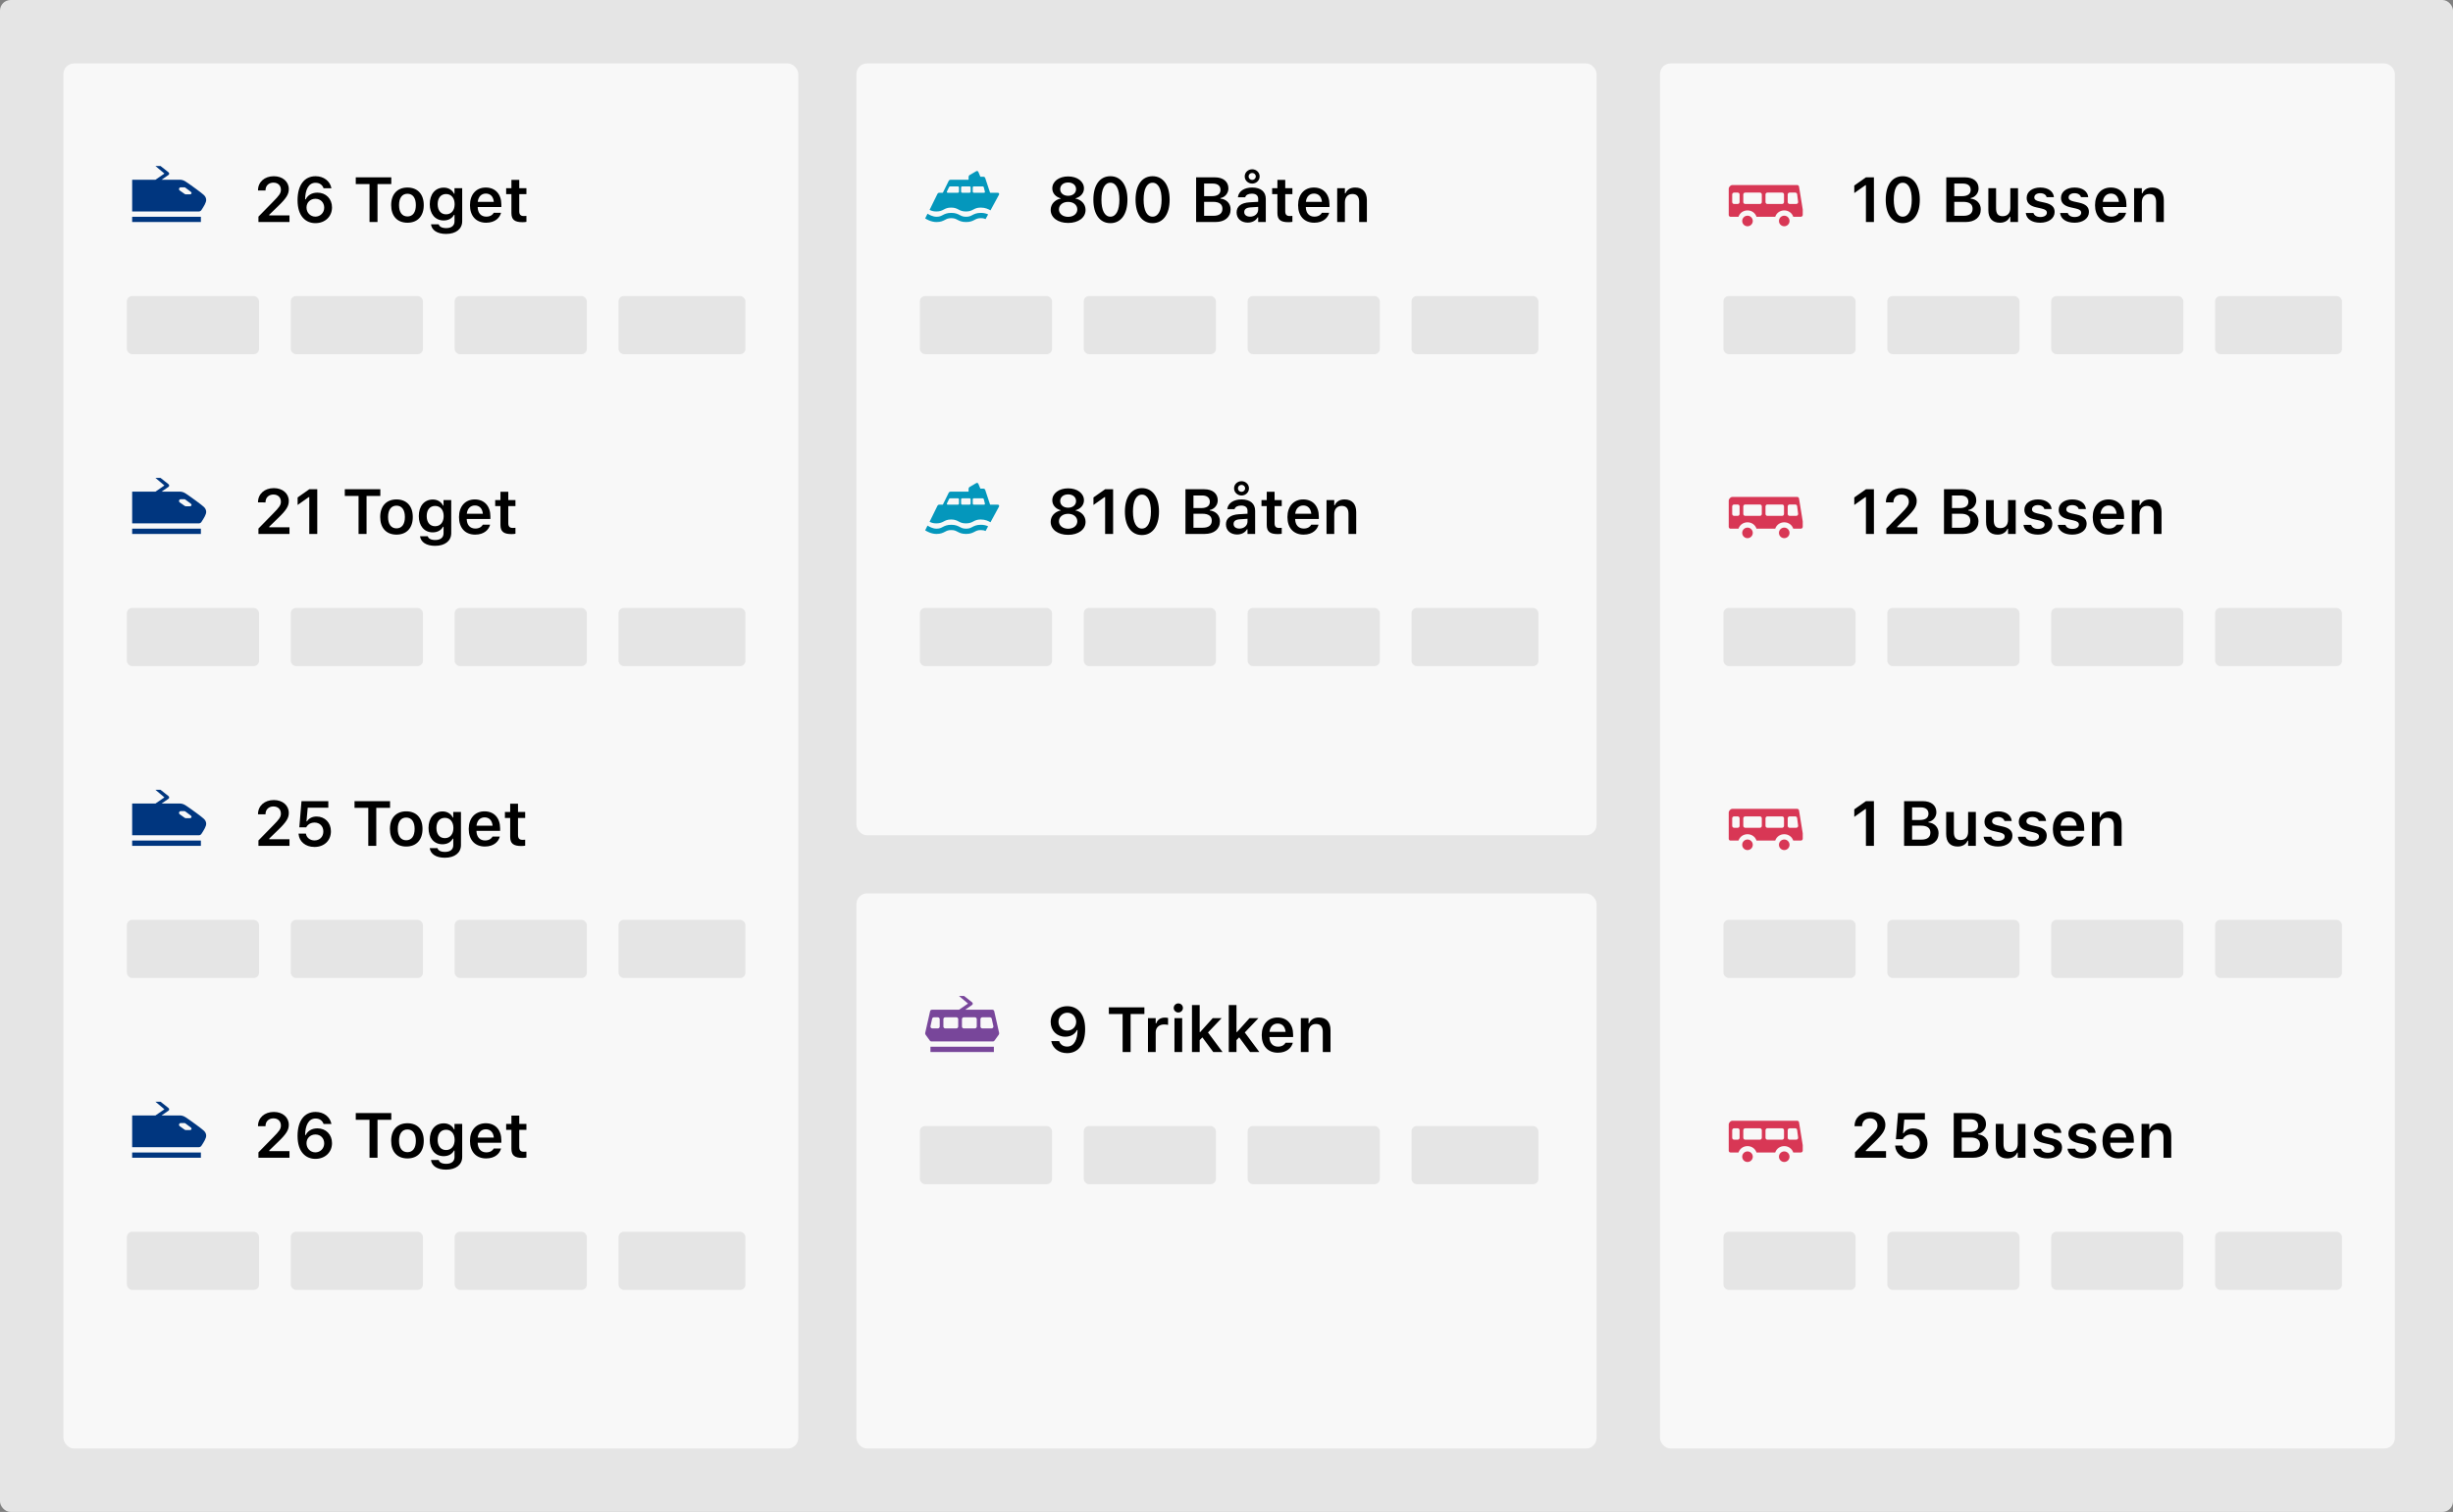 <svg width="464" height="286" viewBox="0 0 464 286" fill="none" xmlns="http://www.w3.org/2000/svg">
<rect x="0" y="0" width="464" height="286" fill="#808080" stroke="none"/>
<rect width="464" height="286" rx="2" fill="#E5E5E5"/>
<rect x="12" y="12" width="139" height="262" rx="2" fill="#F8F8F8"/>
<rect x="24" y="56" width="25" height="11" rx="1" fill="#E5E5E5"/>
<rect x="24" y="115" width="25" height="11" rx="1" fill="#E5E5E5"/>
<rect x="24" y="174" width="25" height="11" rx="1" fill="#E5E5E5"/>
<rect x="24" y="233" width="25" height="11" rx="1" fill="#E5E5E5"/>
<rect x="55" y="56" width="25" height="11" rx="1" fill="#E5E5E5"/>
<rect x="55" y="115" width="25" height="11" rx="1" fill="#E5E5E5"/>
<rect x="55" y="174" width="25" height="11" rx="1" fill="#E5E5E5"/>
<rect x="55" y="233" width="25" height="11" rx="1" fill="#E5E5E5"/>
<rect x="86" y="56" width="25" height="11" rx="1" fill="#E5E5E5"/>
<rect x="86" y="115" width="25" height="11" rx="1" fill="#E5E5E5"/>
<rect x="86" y="174" width="25" height="11" rx="1" fill="#E5E5E5"/>
<rect x="86" y="233" width="25" height="11" rx="1" fill="#E5E5E5"/>
<rect x="117" y="56" width="24" height="11" rx="1" fill="#E5E5E5"/>
<rect x="117" y="115" width="24" height="11" rx="1" fill="#E5E5E5"/>
<rect x="117" y="174" width="24" height="11" rx="1" fill="#E5E5E5"/>
<rect x="117" y="233" width="24" height="11" rx="1" fill="#E5E5E5"/>
<path d="M48.885 42H54.756V40.746H50.93V40.623L52.623 38.982C54.164 37.5 54.627 36.738 54.627 35.777V35.76C54.627 34.336 53.443 33.334 51.797 33.334C50.033 33.334 48.803 34.435 48.803 36.012L48.809 36.029L50.215 36.035L50.221 36.012C50.221 35.139 50.824 34.547 51.721 34.547C52.6 34.547 53.133 35.109 53.133 35.889V35.906C53.133 36.557 52.81 36.984 51.662 38.145L48.885 40.98V42ZM59.66 42.211C61.494 42.211 62.801 40.957 62.801 39.24V39.228C62.801 37.623 61.664 36.44 60.041 36.44C58.881 36.44 58.143 37.031 57.832 37.699H57.715C57.744 35.988 58.301 34.576 59.695 34.576C60.44 34.576 60.961 34.963 61.184 35.555L61.207 35.613H62.69L62.678 35.549C62.408 34.254 61.248 33.334 59.695 33.334C57.568 33.334 56.285 35.022 56.285 37.869V37.881C56.285 40.928 57.855 42.211 59.66 42.211ZM57.978 39.258V39.246C57.978 38.291 58.711 37.6 59.666 37.6C60.627 37.6 61.324 38.303 61.324 39.281V39.293C61.324 40.236 60.586 40.98 59.648 40.98C58.711 40.98 57.978 40.225 57.978 39.258ZM69.897 42H71.408V34.816H74.016V33.545H67.295V34.816H69.897V42ZM77.074 42.129C78.99 42.129 80.156 40.875 80.156 38.801V38.789C80.156 36.727 78.984 35.473 77.074 35.473C75.17 35.473 73.992 36.732 73.992 38.789V38.801C73.992 40.875 75.152 42.129 77.074 42.129ZM77.074 40.945C76.061 40.945 75.481 40.154 75.481 38.807V38.795C75.481 37.447 76.061 36.65 77.074 36.65C78.082 36.65 78.662 37.447 78.662 38.795V38.807C78.662 40.154 78.088 40.945 77.074 40.945ZM84.375 44.25C86.244 44.25 87.428 43.318 87.428 41.842V35.596H85.969V36.65H85.893C85.529 35.924 84.838 35.49 83.953 35.49C82.301 35.49 81.293 36.768 81.293 38.619V38.631C81.293 40.447 82.301 41.701 83.924 41.701C84.809 41.701 85.506 41.326 85.875 40.641H85.975V41.865C85.975 42.685 85.394 43.148 84.398 43.148C83.584 43.148 83.098 42.861 82.998 42.451L82.992 42.434H81.533L81.527 42.451C81.674 43.529 82.688 44.25 84.375 44.25ZM84.375 40.541C83.361 40.541 82.787 39.762 82.787 38.631V38.619C82.787 37.488 83.361 36.703 84.375 36.703C85.383 36.703 85.998 37.488 85.998 38.619V38.631C85.998 39.762 85.389 40.541 84.375 40.541ZM91.957 42.129C93.697 42.129 94.553 41.127 94.758 40.301L94.775 40.248H93.387L93.369 40.289C93.228 40.582 92.777 40.98 91.986 40.98C90.996 40.98 90.375 40.312 90.357 39.164H94.834V38.684C94.834 36.75 93.709 35.473 91.887 35.473C90.064 35.473 88.898 36.791 88.898 38.807V38.812C88.898 40.852 90.053 42.129 91.957 42.129ZM91.904 36.615C92.719 36.615 93.311 37.137 93.41 38.185H90.369C90.481 37.166 91.09 36.615 91.904 36.615ZM98.812 42.029C99.094 42.029 99.363 42.006 99.574 41.965V40.84C99.398 40.857 99.287 40.863 99.082 40.863C98.473 40.863 98.221 40.594 98.221 39.955V36.727H99.574V35.596H98.221V34.025H96.738V35.596H95.742V36.727H96.738V40.301C96.738 41.537 97.342 42.029 98.812 42.029Z" fill="black"/>
<path d="M48.885 101H54.756V99.746H50.93V99.623L52.623 97.982C54.164 96.5 54.627 95.738 54.627 94.777V94.76C54.627 93.336 53.443 92.334 51.797 92.334C50.033 92.334 48.803 93.436 48.803 95.012L48.809 95.029L50.215 95.035L50.221 95.012C50.221 94.139 50.824 93.547 51.721 93.547C52.6 93.547 53.133 94.109 53.133 94.889V94.906C53.133 95.557 52.81 95.984 51.662 97.144L48.885 99.981V101ZM58.5 101H60.012V92.545H58.506L56.297 94.098V95.522L58.4 94.033H58.5V101ZM67.822 101H69.334V93.816H71.941V92.545H65.221V93.816H67.822V101ZM75 101.129C76.916 101.129 78.082 99.875 78.082 97.801V97.789C78.082 95.727 76.91 94.473 75 94.473C73.096 94.473 71.918 95.732 71.918 97.789V97.801C71.918 99.875 73.078 101.129 75 101.129ZM75 99.945C73.986 99.945 73.406 99.154 73.406 97.807V97.795C73.406 96.447 73.986 95.65 75 95.65C76.008 95.65 76.588 96.447 76.588 97.795V97.807C76.588 99.154 76.014 99.945 75 99.945ZM82.301 103.25C84.17 103.25 85.353 102.318 85.353 100.842V94.596H83.894V95.65H83.818C83.455 94.924 82.764 94.49 81.879 94.49C80.227 94.49 79.219 95.768 79.219 97.619V97.631C79.219 99.447 80.227 100.701 81.85 100.701C82.734 100.701 83.432 100.326 83.801 99.641H83.9V100.865C83.9 101.686 83.32 102.148 82.324 102.148C81.51 102.148 81.023 101.861 80.924 101.451L80.918 101.434H79.459L79.453 101.451C79.6 102.529 80.613 103.25 82.301 103.25ZM82.301 99.541C81.287 99.541 80.713 98.762 80.713 97.631V97.619C80.713 96.488 81.287 95.703 82.301 95.703C83.309 95.703 83.924 96.488 83.924 97.619V97.631C83.924 98.762 83.314 99.541 82.301 99.541ZM89.883 101.129C91.623 101.129 92.478 100.127 92.684 99.301L92.701 99.248H91.312L91.295 99.289C91.154 99.582 90.703 99.981 89.912 99.981C88.922 99.981 88.301 99.312 88.283 98.164H92.76V97.684C92.76 95.75 91.635 94.473 89.812 94.473C87.99 94.473 86.824 95.791 86.824 97.807V97.812C86.824 99.852 87.978 101.129 89.883 101.129ZM89.83 95.615C90.644 95.615 91.236 96.137 91.336 97.186H88.295C88.406 96.166 89.016 95.615 89.83 95.615ZM96.738 101.029C97.019 101.029 97.289 101.006 97.5 100.965V99.84C97.324 99.857 97.213 99.863 97.008 99.863C96.398 99.863 96.147 99.594 96.147 98.955V95.727H97.5V94.596H96.147V93.025H94.664V94.596H93.668V95.727H94.664V99.301C94.664 100.537 95.268 101.029 96.738 101.029Z" fill="black"/>
<path d="M48.885 160H54.756V158.746H50.93V158.623L52.623 156.982C54.164 155.5 54.627 154.738 54.627 153.777V153.76C54.627 152.336 53.443 151.334 51.797 151.334C50.033 151.334 48.803 152.436 48.803 154.012L48.809 154.029L50.215 154.035L50.221 154.012C50.221 153.139 50.824 152.547 51.721 152.547C52.6 152.547 53.133 153.109 53.133 153.889V153.906C53.133 154.557 52.81 154.984 51.662 156.145L48.885 158.98V160ZM59.484 160.211C61.312 160.211 62.596 159.01 62.596 157.252V157.24C62.596 155.623 61.453 154.451 59.877 154.451C59.08 154.451 58.424 154.791 58.072 155.359H57.973L58.207 152.787H62.103V151.545H57.029L56.619 156.496H57.914C58.014 156.309 58.154 156.145 58.307 156.016C58.617 155.734 59.027 155.594 59.502 155.594C60.469 155.594 61.16 156.285 61.16 157.27V157.281C61.16 158.277 60.48 158.975 59.49 158.975C58.623 158.975 57.984 158.424 57.873 157.732L57.867 157.691H56.473L56.478 157.768C56.59 159.156 57.756 160.211 59.484 160.211ZM69.662 160H71.174V152.816H73.781V151.545H67.061V152.816H69.662V160ZM76.84 160.129C78.756 160.129 79.922 158.875 79.922 156.801V156.789C79.922 154.727 78.75 153.473 76.84 153.473C74.936 153.473 73.758 154.732 73.758 156.789V156.801C73.758 158.875 74.918 160.129 76.84 160.129ZM76.84 158.945C75.826 158.945 75.246 158.154 75.246 156.807V156.795C75.246 155.447 75.826 154.65 76.84 154.65C77.848 154.65 78.428 155.447 78.428 156.795V156.807C78.428 158.154 77.853 158.945 76.84 158.945ZM84.141 162.25C86.01 162.25 87.193 161.318 87.193 159.842V153.596H85.734V154.65H85.658C85.295 153.924 84.603 153.49 83.719 153.49C82.066 153.49 81.059 154.768 81.059 156.619V156.631C81.059 158.447 82.066 159.701 83.689 159.701C84.574 159.701 85.272 159.326 85.641 158.641H85.74V159.865C85.74 160.686 85.16 161.148 84.164 161.148C83.35 161.148 82.863 160.861 82.764 160.451L82.758 160.434H81.299L81.293 160.451C81.439 161.529 82.453 162.25 84.141 162.25ZM84.141 158.541C83.127 158.541 82.553 157.762 82.553 156.631V156.619C82.553 155.488 83.127 154.703 84.141 154.703C85.148 154.703 85.764 155.488 85.764 156.619V156.631C85.764 157.762 85.154 158.541 84.141 158.541ZM91.723 160.129C93.463 160.129 94.318 159.127 94.523 158.301L94.541 158.248H93.152L93.135 158.289C92.994 158.582 92.543 158.98 91.752 158.98C90.762 158.98 90.141 158.312 90.123 157.164H94.6V156.684C94.6 154.75 93.475 153.473 91.652 153.473C89.83 153.473 88.664 154.791 88.664 156.807V156.812C88.664 158.852 89.818 160.129 91.723 160.129ZM91.67 154.615C92.484 154.615 93.076 155.137 93.176 156.186H90.135C90.246 155.166 90.856 154.615 91.67 154.615ZM98.578 160.029C98.859 160.029 99.129 160.006 99.34 159.965V158.84C99.164 158.857 99.053 158.863 98.848 158.863C98.238 158.863 97.986 158.594 97.986 157.955V154.727H99.34V153.596H97.986V152.025H96.504V153.596H95.508V154.727H96.504V158.301C96.504 159.537 97.107 160.029 98.578 160.029Z" fill="black"/>
<path d="M48.885 219H54.756V217.746H50.93V217.623L52.623 215.982C54.164 214.5 54.627 213.738 54.627 212.777V212.76C54.627 211.336 53.443 210.334 51.797 210.334C50.033 210.334 48.803 211.436 48.803 213.012L48.809 213.029L50.215 213.035L50.221 213.012C50.221 212.139 50.824 211.547 51.721 211.547C52.6 211.547 53.133 212.109 53.133 212.889V212.906C53.133 213.557 52.81 213.984 51.662 215.145L48.885 217.98V219ZM59.66 219.211C61.494 219.211 62.801 217.957 62.801 216.24V216.229C62.801 214.623 61.664 213.439 60.041 213.439C58.881 213.439 58.143 214.031 57.832 214.699H57.715C57.744 212.988 58.301 211.576 59.695 211.576C60.44 211.576 60.961 211.963 61.184 212.555L61.207 212.613H62.69L62.678 212.549C62.408 211.254 61.248 210.334 59.695 210.334C57.568 210.334 56.285 212.021 56.285 214.869V214.881C56.285 217.928 57.855 219.211 59.66 219.211ZM57.978 216.258V216.246C57.978 215.291 58.711 214.6 59.666 214.6C60.627 214.6 61.324 215.303 61.324 216.281V216.293C61.324 217.236 60.586 217.98 59.648 217.98C58.711 217.98 57.978 217.225 57.978 216.258ZM69.897 219H71.408V211.816H74.016V210.545H67.295V211.816H69.897V219ZM77.074 219.129C78.99 219.129 80.156 217.875 80.156 215.801V215.789C80.156 213.727 78.984 212.473 77.074 212.473C75.17 212.473 73.992 213.732 73.992 215.789V215.801C73.992 217.875 75.152 219.129 77.074 219.129ZM77.074 217.945C76.061 217.945 75.481 217.154 75.481 215.807V215.795C75.481 214.447 76.061 213.65 77.074 213.65C78.082 213.65 78.662 214.447 78.662 215.795V215.807C78.662 217.154 78.088 217.945 77.074 217.945ZM84.375 221.25C86.244 221.25 87.428 220.318 87.428 218.842V212.596H85.969V213.65H85.893C85.529 212.924 84.838 212.49 83.953 212.49C82.301 212.49 81.293 213.768 81.293 215.619V215.631C81.293 217.447 82.301 218.701 83.924 218.701C84.809 218.701 85.506 218.326 85.875 217.641H85.975V218.865C85.975 219.686 85.394 220.148 84.398 220.148C83.584 220.148 83.098 219.861 82.998 219.451L82.992 219.434H81.533L81.527 219.451C81.674 220.529 82.688 221.25 84.375 221.25ZM84.375 217.541C83.361 217.541 82.787 216.762 82.787 215.631V215.619C82.787 214.488 83.361 213.703 84.375 213.703C85.383 213.703 85.998 214.488 85.998 215.619V215.631C85.998 216.762 85.389 217.541 84.375 217.541ZM91.957 219.129C93.697 219.129 94.553 218.127 94.758 217.301L94.775 217.248H93.387L93.369 217.289C93.228 217.582 92.777 217.98 91.986 217.98C90.996 217.98 90.375 217.312 90.357 216.164H94.834V215.684C94.834 213.75 93.709 212.473 91.887 212.473C90.064 212.473 88.898 213.791 88.898 215.807V215.812C88.898 217.852 90.053 219.129 91.957 219.129ZM91.904 213.615C92.719 213.615 93.311 214.137 93.41 215.186H90.369C90.481 214.166 91.09 213.615 91.904 213.615ZM98.812 219.029C99.094 219.029 99.363 219.006 99.574 218.965V217.84C99.398 217.857 99.287 217.863 99.082 217.863C98.473 217.863 98.221 217.594 98.221 216.955V213.727H99.574V212.596H98.221V211.025H96.738V212.596H95.742V213.727H96.738V217.301C96.738 218.537 97.342 219.029 98.812 219.029Z" fill="black"/>
<path fill-rule="evenodd" clip-rule="evenodd" d="M35.896 36.764C36.04 36.764 36.168 36.729 36.213 36.593C36.258 36.457 36.211 36.364 36.097 36.278L35.063 35.499C35.004 35.456 34.934 35.432 34.862 35.432H34.196C34.053 35.432 33.926 35.524 33.88 35.659C33.835 35.795 33.881 35.945 33.996 36.031L34.946 36.701C35.034 36.767 35.134 36.766 35.206 36.765C35.215 36.764 35.223 36.764 35.231 36.764H35.896ZM38.659 36.991C38.698 37.031 38.729 37.065 38.75 37.1C38.905 37.306 39 37.557 39 37.834C39 38.327 38.591 38.981 38.1 39.736C37.992 39.901 37.809 40.001 37.611 40.001H25V34H29.402L31.102 32.833L29.4 31.4H30.364L31.858 32.579C31.939 32.638 32 32.729 32 32.854C32 32.977 31.952 33.034 31.851 33.11L30.557 34H34.096C34.336 34 34.736 34.096 35.095 34.332C36.192 35.055 38.216 36.546 38.531 36.86C38.548 36.877 38.563 36.893 38.577 36.908C38.594 36.925 38.609 36.94 38.624 36.955C38.636 36.966 38.648 36.979 38.659 36.991ZM38 42.001H25V41.001H38V42.001Z" fill="#00367F"/>
<path fill-rule="evenodd" clip-rule="evenodd" d="M35.896 95.764C36.04 95.764 36.168 95.729 36.213 95.593C36.258 95.457 36.211 95.364 36.097 95.278L35.063 94.499C35.004 94.456 34.934 94.432 34.862 94.432H34.196C34.053 94.432 33.926 94.524 33.88 94.659C33.835 94.795 33.881 94.945 33.996 95.031L34.946 95.701C35.034 95.767 35.134 95.766 35.206 95.765C35.215 95.764 35.223 95.764 35.231 95.764H35.896ZM38.659 95.991C38.698 96.031 38.729 96.065 38.75 96.1C38.905 96.306 39 96.557 39 96.834C39 97.327 38.591 97.981 38.1 98.736C37.992 98.901 37.809 99.001 37.611 99.001H25V93H29.402L31.102 91.833L29.4 90.4H30.364L31.858 91.579C31.939 91.638 32 91.729 32 91.854C32 91.977 31.952 92.034 31.851 92.11L30.557 93H34.096C34.336 93 34.736 93.096 35.095 93.332C36.192 94.055 38.216 95.546 38.531 95.86C38.548 95.877 38.563 95.893 38.577 95.908C38.594 95.925 38.609 95.94 38.624 95.955C38.636 95.966 38.648 95.979 38.659 95.991ZM38 101.001H25V100.001H38V101.001Z" fill="#00367F"/>
<path fill-rule="evenodd" clip-rule="evenodd" d="M35.896 154.764C36.04 154.764 36.168 154.729 36.213 154.593C36.258 154.457 36.211 154.364 36.097 154.278L35.063 153.499C35.004 153.456 34.934 153.432 34.862 153.432H34.196C34.053 153.432 33.926 153.524 33.88 153.659C33.835 153.795 33.881 153.945 33.996 154.031L34.946 154.701C35.034 154.767 35.134 154.766 35.206 154.765C35.215 154.765 35.223 154.764 35.231 154.764H35.896ZM38.659 154.991C38.698 155.031 38.729 155.065 38.75 155.1C38.905 155.306 39 155.557 39 155.834C39 156.327 38.591 156.981 38.1 157.736C37.992 157.901 37.809 158.001 37.611 158.001H25V152H29.402L31.102 150.833L29.4 149.4H30.364L31.858 150.579C31.939 150.638 32 150.729 32 150.854C32 150.977 31.952 151.034 31.851 151.11L30.557 152H34.096C34.336 152 34.736 152.096 35.095 152.332C36.192 153.055 38.216 154.546 38.531 154.86C38.548 154.878 38.563 154.893 38.577 154.908C38.594 154.925 38.609 154.94 38.624 154.955C38.636 154.966 38.648 154.979 38.659 154.991ZM38 160.001H25V159.001H38V160.001Z" fill="#00367F"/>
<path fill-rule="evenodd" clip-rule="evenodd" d="M35.896 213.764C36.04 213.764 36.168 213.729 36.213 213.593C36.258 213.457 36.211 213.364 36.097 213.278L35.063 212.499C35.004 212.456 34.934 212.432 34.862 212.432H34.196C34.053 212.432 33.926 212.524 33.88 212.659C33.835 212.795 33.881 212.945 33.996 213.031L34.946 213.701C35.034 213.767 35.134 213.766 35.206 213.765C35.215 213.765 35.223 213.764 35.231 213.764H35.896ZM38.659 213.991C38.698 214.031 38.729 214.065 38.75 214.1C38.905 214.306 39 214.557 39 214.834C39 215.327 38.591 215.981 38.1 216.736C37.992 216.901 37.809 217.001 37.611 217.001H25V211H29.402L31.102 209.833L29.4 208.4H30.364L31.858 209.579C31.939 209.638 32 209.729 32 209.854C32 209.977 31.952 210.034 31.851 210.11L30.557 211H34.096C34.336 211 34.736 211.096 35.095 211.332C36.192 212.055 38.216 213.546 38.531 213.86C38.548 213.878 38.563 213.893 38.577 213.908C38.594 213.925 38.609 213.94 38.624 213.955C38.636 213.966 38.648 213.979 38.659 213.991ZM38 219.001H25V218.001H38V219.001Z" fill="#00367F"/>
<rect x="162" y="169" width="140" height="105" rx="2" fill="#F8F8F8"/>
<rect x="174" y="213" width="25" height="11" rx="1" fill="#E5E5E5"/>
<rect x="205" y="213" width="25" height="11" rx="1" fill="#E5E5E5"/>
<rect x="236" y="213" width="25" height="11" rx="1" fill="#E5E5E5"/>
<rect x="267" y="213" width="24" height="11" rx="1" fill="#E5E5E5"/>
<path d="M201.885 190.334C200.051 190.334 198.744 191.588 198.744 193.305V193.316C198.744 194.922 199.881 196.105 201.504 196.105C202.664 196.105 203.402 195.514 203.713 194.846H203.83C203.801 196.557 203.244 197.969 201.85 197.969C201.105 197.969 200.584 197.582 200.361 196.99L200.344 196.932H198.855L198.867 196.996C199.137 198.291 200.297 199.211 201.85 199.211C203.977 199.211 205.26 197.523 205.26 194.676V194.664C205.26 191.617 203.689 190.334 201.885 190.334ZM201.879 194.945C200.918 194.945 200.221 194.242 200.221 193.264V193.252C200.221 192.309 200.965 191.564 201.896 191.564C202.834 191.564 203.566 192.32 203.566 193.287V193.299C203.566 194.254 202.834 194.945 201.879 194.945ZM212.35 199H213.861V191.816H216.469V190.545H209.748V191.816H212.35V199ZM217.148 199H218.607V195.279C218.607 194.365 219.246 193.785 220.219 193.785C220.471 193.785 220.711 193.82 220.945 193.867V192.561C220.805 192.52 220.576 192.49 220.354 192.49C219.51 192.49 218.924 192.895 218.707 193.58H218.607V192.596H217.148V199ZM222.891 191.523C223.365 191.523 223.758 191.143 223.758 190.662C223.758 190.188 223.365 189.801 222.891 189.801C222.41 189.801 222.018 190.188 222.018 190.662C222.018 191.143 222.41 191.523 222.891 191.523ZM222.158 199H223.617V192.596H222.158V199ZM225.469 199H226.928V196.75L227.438 196.229L229.494 199H231.252L228.498 195.303L231.076 192.596H229.389L227.027 195.221H226.928V190.117H225.469V199ZM232.43 199H233.889V196.75L234.398 196.229L236.455 199H238.213L235.459 195.303L238.037 192.596H236.35L233.988 195.221H233.889V190.117H232.43V199ZM241.723 199.129C243.463 199.129 244.318 198.127 244.523 197.301L244.541 197.248H243.152L243.135 197.289C242.994 197.582 242.543 197.98 241.752 197.98C240.762 197.98 240.141 197.312 240.123 196.164H244.6V195.684C244.6 193.75 243.475 192.473 241.652 192.473C239.83 192.473 238.664 193.791 238.664 195.807V195.812C238.664 197.852 239.818 199.129 241.723 199.129ZM241.67 193.615C242.484 193.615 243.076 194.137 243.176 195.186H240.135C240.246 194.166 240.855 193.615 241.67 193.615ZM246.059 199H247.518V195.268C247.518 194.307 248.057 193.697 248.924 193.697C249.809 193.697 250.213 194.201 250.213 195.197V199H251.672V194.857C251.672 193.334 250.893 192.473 249.463 192.473C248.537 192.473 247.922 192.889 247.617 193.574H247.518V192.596H246.059V199Z" fill="black"/>
<path fill-rule="evenodd" clip-rule="evenodd" d="M187.561 194.533C187.666 194.533 187.766 194.485 187.833 194.402C187.9 194.32 187.925 194.211 187.902 194.107L187.593 192.707C187.557 192.546 187.416 192.432 187.251 192.432H187.085H186.159H185.81C185.616 192.432 185.459 192.589 185.459 192.782V194.183C185.459 194.377 185.616 194.533 185.81 194.533H186.159H187.561ZM184.41 194.532C184.603 194.532 184.76 194.376 184.76 194.182V192.782C184.76 192.589 184.603 192.432 184.41 192.432H182.31C182.116 192.432 181.959 192.589 181.959 192.782V194.182C181.959 194.376 182.116 194.532 182.31 194.532H184.41ZM180.899 194.532C181.092 194.532 181.25 194.376 181.25 194.182V192.782C181.25 192.589 181.092 192.432 180.899 192.432H178.799C178.605 192.432 178.449 192.589 178.449 192.782V194.182C178.449 194.376 178.605 194.532 178.799 194.532H180.899ZM177.4 194.533C177.593 194.533 177.75 194.377 177.75 194.182V192.782C177.75 192.589 177.593 192.432 177.4 192.432H177.187H176.659C176.495 192.432 176.352 192.546 176.317 192.707L176.008 194.107C175.985 194.211 176.01 194.32 176.077 194.402C176.143 194.485 176.244 194.533 176.35 194.533H177.034H177.035H177.4ZM187.721 191C187.884 191 188.026 191.113 188.062 191.273L188.991 195.381C189.016 195.503 188.989 195.63 188.917 195.732L188.105 196.855C188.039 196.945 187.934 197 187.821 197H181.577H181.086H180.414H176.179C176.066 197 175.961 196.945 175.895 196.855L175.083 195.732C175.011 195.63 174.984 195.503 175.009 195.381L175.938 191.273C175.974 191.113 176.116 191 176.279 191H181.406L183.105 189.834L181.404 188.4H182.368L183.862 189.579C183.943 189.639 184.004 189.73 184.004 189.855C184.004 189.977 183.955 190.035 183.854 190.11L182.566 191H187.721ZM188 199.001H176V198.001H188V199.001Z" fill="#78469A"/>
<rect x="162" y="12" width="140" height="146" rx="2" fill="#F8F8F8"/>
<rect x="174" y="56" width="25" height="11" rx="1" fill="#E5E5E5"/>
<rect x="174" y="115" width="25" height="11" rx="1" fill="#E5E5E5"/>
<rect x="205" y="56" width="25" height="11" rx="1" fill="#E5E5E5"/>
<rect x="205" y="115" width="25" height="11" rx="1" fill="#E5E5E5"/>
<rect x="236" y="56" width="25" height="11" rx="1" fill="#E5E5E5"/>
<rect x="236" y="115" width="25" height="11" rx="1" fill="#E5E5E5"/>
<rect x="267" y="56" width="24" height="11" rx="1" fill="#E5E5E5"/>
<rect x="267" y="115" width="24" height="11" rx="1" fill="#E5E5E5"/>
<path d="M202.043 42.17C203.988 42.17 205.342 41.162 205.342 39.715V39.703C205.342 38.619 204.557 37.781 203.426 37.553V37.518C204.393 37.26 205.037 36.551 205.037 35.643V35.631C205.037 34.33 203.795 33.375 202.043 33.375C200.291 33.375 199.049 34.33 199.049 35.631V35.643C199.049 36.551 199.693 37.26 200.66 37.518V37.553C199.535 37.781 198.744 38.619 198.744 39.703V39.715C198.744 41.162 200.098 42.17 202.043 42.17ZM202.043 37.037C201.158 37.037 200.543 36.522 200.543 35.783V35.772C200.543 35.033 201.158 34.518 202.043 34.518C202.928 34.518 203.543 35.033 203.543 35.772V35.783C203.543 36.522 202.928 37.037 202.043 37.037ZM202.043 41.016C201.029 41.016 200.309 40.43 200.309 39.615V39.603C200.309 38.783 201.018 38.191 202.043 38.191C203.062 38.191 203.777 38.783 203.777 39.603V39.615C203.777 40.43 203.057 41.016 202.043 41.016ZM210.035 42.211C212.045 42.211 213.264 40.506 213.264 37.775V37.764C213.264 35.033 212.045 33.334 210.035 33.334C208.025 33.334 206.818 35.033 206.818 37.764V37.775C206.818 40.506 208.025 42.211 210.035 42.211ZM210.035 40.986C208.957 40.986 208.342 39.779 208.342 37.775V37.764C208.342 35.76 208.957 34.565 210.035 34.565C211.113 34.565 211.74 35.76 211.74 37.764V37.775C211.74 39.779 211.113 40.986 210.035 40.986ZM218.016 42.211C220.025 42.211 221.244 40.506 221.244 37.775V37.764C221.244 35.033 220.025 33.334 218.016 33.334C216.006 33.334 214.799 35.033 214.799 37.764V37.775C214.799 40.506 216.006 42.211 218.016 42.211ZM218.016 40.986C216.938 40.986 216.322 39.779 216.322 37.775V37.764C216.322 35.76 216.938 34.565 218.016 34.565C219.094 34.565 219.721 35.76 219.721 37.764V37.775C219.721 39.779 219.094 40.986 218.016 40.986ZM226.254 42H229.869C231.674 42 232.775 41.086 232.775 39.603V39.592C232.775 38.496 231.99 37.676 230.854 37.57V37.465C231.703 37.33 232.359 36.545 232.359 35.66V35.648C232.359 34.353 231.393 33.545 229.787 33.545H226.254V42ZM229.418 34.723C230.332 34.723 230.865 35.162 230.865 35.912V35.924C230.865 36.691 230.297 37.107 229.225 37.107H227.766V34.723H229.418ZM229.465 38.18C230.619 38.18 231.229 38.631 231.229 39.486V39.498C231.229 40.359 230.637 40.822 229.523 40.822H227.766V38.18H229.465ZM236.859 34.728C237.633 34.728 238.266 34.131 238.266 33.375V33.369C238.266 32.613 237.633 32.022 236.859 32.022C236.08 32.022 235.447 32.613 235.447 33.369V33.375C235.447 34.131 236.08 34.728 236.859 34.728ZM236.859 34.037C236.484 34.037 236.18 33.744 236.18 33.375V33.369C236.18 33.006 236.479 32.719 236.859 32.719C237.234 32.719 237.539 33.006 237.539 33.369V33.375C237.539 33.744 237.234 34.037 236.859 34.037ZM236.016 42.105C236.859 42.105 237.539 41.742 237.891 41.121H237.99V42H239.432V37.623C239.432 36.27 238.506 35.473 236.859 35.473C235.336 35.473 234.305 36.188 234.164 37.266L234.158 37.318H235.535L235.541 37.295C235.688 36.873 236.121 36.633 236.789 36.633C237.574 36.633 237.99 36.984 237.99 37.623V38.174L236.344 38.273C234.785 38.367 233.912 39.035 233.912 40.178V40.19C233.912 41.355 234.797 42.105 236.016 42.105ZM235.354 40.119V40.107C235.354 39.58 235.734 39.281 236.549 39.228L237.99 39.135V39.65C237.99 40.412 237.34 40.986 236.461 40.986C235.816 40.986 235.354 40.664 235.354 40.119ZM243.703 42.029C243.984 42.029 244.254 42.006 244.465 41.965V40.84C244.289 40.857 244.178 40.863 243.973 40.863C243.363 40.863 243.111 40.594 243.111 39.955V36.727H244.465V35.596H243.111V34.025H241.629V35.596H240.633V36.727H241.629V40.301C241.629 41.537 242.232 42.029 243.703 42.029ZM248.602 42.129C250.342 42.129 251.197 41.127 251.402 40.301L251.42 40.248H250.031L250.014 40.289C249.873 40.582 249.422 40.98 248.631 40.98C247.641 40.98 247.02 40.312 247.002 39.164H251.479V38.684C251.479 36.75 250.354 35.473 248.531 35.473C246.709 35.473 245.543 36.791 245.543 38.807V38.812C245.543 40.852 246.697 42.129 248.602 42.129ZM248.549 36.615C249.363 36.615 249.955 37.137 250.055 38.185H247.014C247.125 37.166 247.734 36.615 248.549 36.615ZM252.938 42H254.396V38.268C254.396 37.307 254.936 36.697 255.803 36.697C256.688 36.697 257.092 37.201 257.092 38.197V42H258.551V37.857C258.551 36.334 257.771 35.473 256.342 35.473C255.416 35.473 254.801 35.889 254.496 36.574H254.396V35.596H252.938V42Z" fill="black"/>
<path d="M202.043 101.17C203.988 101.17 205.342 100.162 205.342 98.715V98.703C205.342 97.619 204.557 96.781 203.426 96.553V96.518C204.393 96.26 205.037 95.551 205.037 94.643V94.631C205.037 93.33 203.795 92.375 202.043 92.375C200.291 92.375 199.049 93.33 199.049 94.631V94.643C199.049 95.551 199.693 96.26 200.66 96.518V96.553C199.535 96.781 198.744 97.619 198.744 98.703V98.715C198.744 100.162 200.098 101.17 202.043 101.17ZM202.043 96.037C201.158 96.037 200.543 95.522 200.543 94.783V94.772C200.543 94.033 201.158 93.518 202.043 93.518C202.928 93.518 203.543 94.033 203.543 94.772V94.783C203.543 95.522 202.928 96.037 202.043 96.037ZM202.043 100.016C201.029 100.016 200.309 99.43 200.309 98.615V98.603C200.309 97.783 201.018 97.191 202.043 97.191C203.062 97.191 203.777 97.783 203.777 98.603V98.615C203.777 99.43 203.057 100.016 202.043 100.016ZM209.039 101H210.551V92.545H209.045L206.836 94.098V95.522L208.939 94.033H209.039V101ZM216 101.211C218.01 101.211 219.229 99.506 219.229 96.775V96.764C219.229 94.033 218.01 92.334 216 92.334C213.99 92.334 212.783 94.033 212.783 96.764V96.775C212.783 99.506 213.99 101.211 216 101.211ZM216 99.986C214.922 99.986 214.307 98.779 214.307 96.775V96.764C214.307 94.76 214.922 93.564 216 93.564C217.078 93.564 217.705 94.76 217.705 96.764V96.775C217.705 98.779 217.078 99.986 216 99.986ZM224.238 101H227.854C229.658 101 230.76 100.086 230.76 98.603V98.592C230.76 97.496 229.975 96.676 228.838 96.57V96.465C229.688 96.33 230.344 95.545 230.344 94.66V94.648C230.344 93.353 229.377 92.545 227.771 92.545H224.238V101ZM227.402 93.723C228.316 93.723 228.85 94.162 228.85 94.912V94.924C228.85 95.691 228.281 96.107 227.209 96.107H225.75V93.723H227.402ZM227.449 97.18C228.604 97.18 229.213 97.631 229.213 98.486V98.498C229.213 99.359 228.621 99.822 227.508 99.822H225.75V97.18H227.449ZM234.844 93.728C235.617 93.728 236.25 93.131 236.25 92.375V92.369C236.25 91.613 235.617 91.022 234.844 91.022C234.064 91.022 233.432 91.613 233.432 92.369V92.375C233.432 93.131 234.064 93.728 234.844 93.728ZM234.844 93.037C234.469 93.037 234.164 92.744 234.164 92.375V92.369C234.164 92.006 234.463 91.719 234.844 91.719C235.219 91.719 235.523 92.006 235.523 92.369V92.375C235.523 92.744 235.219 93.037 234.844 93.037ZM234 101.105C234.844 101.105 235.523 100.742 235.875 100.121H235.975V101H237.416V96.623C237.416 95.269 236.49 94.473 234.844 94.473C233.32 94.473 232.289 95.188 232.148 96.266L232.143 96.318H233.52L233.525 96.295C233.672 95.873 234.105 95.633 234.773 95.633C235.559 95.633 235.975 95.984 235.975 96.623V97.174L234.328 97.273C232.77 97.367 231.896 98.035 231.896 99.178V99.189C231.896 100.355 232.781 101.105 234 101.105ZM233.338 99.119V99.107C233.338 98.58 233.719 98.281 234.533 98.228L235.975 98.135V98.65C235.975 99.412 235.324 99.986 234.445 99.986C233.801 99.986 233.338 99.664 233.338 99.119ZM241.688 101.029C241.969 101.029 242.238 101.006 242.449 100.965V99.84C242.273 99.857 242.162 99.863 241.957 99.863C241.348 99.863 241.096 99.594 241.096 98.955V95.727H242.449V94.596H241.096V93.025H239.613V94.596H238.617V95.727H239.613V99.301C239.613 100.537 240.217 101.029 241.688 101.029ZM246.586 101.129C248.326 101.129 249.182 100.127 249.387 99.301L249.404 99.248H248.016L247.998 99.289C247.857 99.582 247.406 99.981 246.615 99.981C245.625 99.981 245.004 99.312 244.986 98.164H249.463V97.684C249.463 95.75 248.338 94.473 246.516 94.473C244.693 94.473 243.527 95.791 243.527 97.807V97.812C243.527 99.852 244.682 101.129 246.586 101.129ZM246.533 95.615C247.348 95.615 247.939 96.137 248.039 97.186H244.998C245.109 96.166 245.719 95.615 246.533 95.615ZM250.922 101H252.381V97.268C252.381 96.307 252.92 95.697 253.787 95.697C254.672 95.697 255.076 96.201 255.076 97.197V101H256.535V96.857C256.535 95.334 255.756 94.473 254.326 94.473C253.4 94.473 252.785 94.889 252.48 95.574H252.381V94.596H250.922V101Z" fill="black"/>
<path fill-rule="evenodd" clip-rule="evenodd" d="M184.202 36.459L186.135 36.458C186.244 36.458 186.346 36.394 186.293 36.229L186.1 35.449C186.073 35.337 185.971 35.258 185.856 35.258H184.202C184.091 35.258 184 35.348 184 35.459V36.258C184 36.369 184.091 36.459 184.202 36.459ZM183.397 36.458C183.509 36.458 183.601 36.367 183.601 36.254V35.461C183.601 35.349 183.509 35.258 183.397 35.258H182.004C181.892 35.258 181.8 35.349 181.8 35.461V36.254C181.8 36.367 181.892 36.458 182.004 36.458H183.397ZM181.197 36.458C181.307 36.458 181.397 36.368 181.397 36.258V35.458C181.397 35.347 181.307 35.258 181.197 35.258H179.747C179.651 35.258 179.562 35.312 179.519 35.399L179.138 36.179C179.035 36.36 179.147 36.458 179.271 36.458H181.197ZM188.087 36.458H188.749C188.939 36.458 189.059 36.661 188.968 36.827L187.358 39.79L187.348 39.785C186.953 39.569 186.403 39.269 185.513 39.269C184.814 39.269 184.464 39.453 184.113 39.636C183.763 39.819 183.413 40.002 182.712 40.002C182.013 40.002 181.663 39.819 181.314 39.636C180.963 39.453 180.613 39.269 179.912 39.269C179.213 39.269 178.863 39.453 178.513 39.636C178.164 39.819 177.814 40.002 177.113 40.002C176.495 40.002 176.151 39.859 175.837 39.7L177.333 36.653C177.392 36.534 177.514 36.458 177.647 36.458H177.75H177.986H178.315C178.336 36.458 178.355 36.444 178.362 36.424L179.46 34.199C179.52 34.079 179.643 34.002 179.778 34.002H181.556H183.169C183.19 34.002 183.215 33.988 183.215 33.948V33.485C183.215 33.315 183.31 33.159 183.459 33.083L184.672 32.377C184.875 32.277 185.016 32.389 185.089 32.575L185.43 33.399C185.437 33.42 185.455 33.433 185.476 33.434H186.031C186.18 33.434 186.313 33.531 186.361 33.676L187.268 36.421C187.275 36.443 187.295 36.458 187.318 36.458H187.857H188.087ZM181.105 41.578C181.483 41.776 181.913 42.002 182.736 42.002C183.559 42.002 183.989 41.776 184.367 41.578L184.368 41.577C184.698 41.404 184.959 41.268 185.536 41.268C185.948 41.268 186.199 41.337 186.429 41.44L186.908 40.56C186.582 40.405 186.178 40.268 185.536 40.268C184.713 40.268 184.282 40.493 183.903 40.692L183.902 40.693C183.573 40.865 183.312 41.002 182.736 41.002C182.16 41.002 181.899 40.865 181.57 40.693L181.569 40.692C181.19 40.493 180.759 40.268 179.936 40.268C179.113 40.268 178.683 40.493 178.303 40.692L178.301 40.693C177.972 40.866 177.712 41.002 177.135 41.002C176.395 41.002 175.698 40.567 175.644 40.533L175.642 40.532L175.446 40.424L175 41.317L175.129 41.389C175.167 41.414 176.084 42.002 177.135 42.002C177.956 42.002 178.385 41.778 178.764 41.579L178.768 41.577C179.098 41.404 179.359 41.268 179.936 41.268C180.513 41.268 180.774 41.404 181.104 41.577L181.105 41.578Z" fill="#0497BC"/>
<path fill-rule="evenodd" clip-rule="evenodd" d="M184.202 95.459L186.135 95.458C186.244 95.458 186.346 95.394 186.293 95.229L186.1 94.449C186.073 94.337 185.971 94.258 185.856 94.258H184.202C184.091 94.258 184 94.348 184 94.459V95.258C184 95.369 184.091 95.459 184.202 95.459ZM183.397 95.458C183.509 95.458 183.601 95.367 183.601 95.254V94.461C183.601 94.349 183.509 94.258 183.397 94.258H182.004C181.892 94.258 181.8 94.349 181.8 94.461V95.254C181.8 95.367 181.892 95.458 182.004 95.458H183.397ZM181.197 95.458C181.307 95.458 181.397 95.368 181.397 95.258V94.458C181.397 94.347 181.307 94.258 181.197 94.258H179.747C179.651 94.258 179.562 94.312 179.519 94.399L179.138 95.179C179.035 95.36 179.147 95.458 179.271 95.458H181.197ZM188.087 95.458H188.749C188.939 95.458 189.059 95.661 188.968 95.827L187.358 98.79L187.348 98.784C186.953 98.569 186.403 98.269 185.513 98.269C184.814 98.269 184.464 98.453 184.113 98.636C183.763 98.819 183.413 99.002 182.712 99.002C182.013 99.002 181.663 98.819 181.314 98.636C180.963 98.453 180.613 98.269 179.912 98.269C179.213 98.269 178.863 98.453 178.513 98.636C178.164 98.819 177.814 99.002 177.113 99.002C176.495 99.002 176.151 98.859 175.837 98.7L177.333 95.653C177.392 95.534 177.514 95.458 177.647 95.458H177.75H177.986H178.315C178.336 95.458 178.355 95.444 178.362 95.424L179.46 93.199C179.52 93.079 179.643 93.002 179.778 93.002H181.556H183.169C183.19 93.002 183.215 92.988 183.215 92.948V92.485C183.215 92.315 183.31 92.159 183.459 92.083L184.672 91.377C184.875 91.277 185.016 91.389 185.089 91.575L185.43 92.399C185.437 92.42 185.455 92.433 185.476 92.434H186.031C186.18 92.434 186.313 92.531 186.361 92.676L187.268 95.421C187.275 95.443 187.295 95.458 187.318 95.458H187.857H188.087ZM181.105 100.577C181.483 100.776 181.913 101.002 182.736 101.002C183.559 101.002 183.989 100.776 184.367 100.577L184.368 100.577C184.698 100.404 184.959 100.268 185.536 100.268C185.948 100.268 186.199 100.337 186.429 100.44L186.908 99.56C186.582 99.405 186.178 99.268 185.536 99.268C184.713 99.268 184.282 99.493 183.903 99.692L183.902 99.692C183.573 99.865 183.312 100.002 182.736 100.002C182.16 100.002 181.899 99.865 181.57 99.692L181.569 99.692C181.19 99.493 180.759 99.268 179.936 99.268C179.113 99.268 178.683 99.493 178.303 99.692L178.301 99.693C177.972 99.866 177.712 100.002 177.135 100.002C176.395 100.002 175.698 99.567 175.644 99.533L175.642 99.532L175.446 99.424L175 100.317L175.129 100.389C175.167 100.414 176.084 101.002 177.135 101.002C177.956 101.002 178.385 100.778 178.764 100.579L178.768 100.577C179.098 100.404 179.359 100.268 179.936 100.268C180.513 100.268 180.774 100.404 181.104 100.577L181.105 100.577Z" fill="#0497BC"/>
<rect x="314" y="12" width="139" height="262" rx="2" fill="#F8F8F8"/>
<rect x="326" y="56" width="25" height="11" rx="1" fill="#E5E5E5"/>
<rect x="326" y="174" width="25" height="11" rx="1" fill="#E5E5E5"/>
<rect x="326" y="115" width="25" height="11" rx="1" fill="#E5E5E5"/>
<rect x="326" y="233" width="25" height="11" rx="1" fill="#E5E5E5"/>
<rect x="357" y="56" width="25" height="11" rx="1" fill="#E5E5E5"/>
<rect x="357" y="174" width="25" height="11" rx="1" fill="#E5E5E5"/>
<rect x="357" y="115" width="25" height="11" rx="1" fill="#E5E5E5"/>
<rect x="357" y="233" width="25" height="11" rx="1" fill="#E5E5E5"/>
<rect x="388" y="56" width="25" height="11" rx="1" fill="#E5E5E5"/>
<rect x="388" y="174" width="25" height="11" rx="1" fill="#E5E5E5"/>
<rect x="388" y="115" width="25" height="11" rx="1" fill="#E5E5E5"/>
<rect x="388" y="233" width="25" height="11" rx="1" fill="#E5E5E5"/>
<rect x="419" y="56" width="24" height="11" rx="1" fill="#E5E5E5"/>
<rect x="419" y="174" width="24" height="11" rx="1" fill="#E5E5E5"/>
<rect x="419" y="115" width="24" height="11" rx="1" fill="#E5E5E5"/>
<rect x="419" y="233" width="24" height="11" rx="1" fill="#E5E5E5"/>
<path d="M352.953 42H354.465V33.545H352.959L350.75 35.098V36.522L352.854 35.033H352.953V42ZM359.914 42.211C361.924 42.211 363.143 40.506 363.143 37.775V37.764C363.143 35.033 361.924 33.334 359.914 33.334C357.904 33.334 356.697 35.033 356.697 37.764V37.775C356.697 40.506 357.904 42.211 359.914 42.211ZM359.914 40.986C358.836 40.986 358.221 39.779 358.221 37.775V37.764C358.221 35.76 358.836 34.565 359.914 34.565C360.992 34.565 361.619 35.76 361.619 37.764V37.775C361.619 39.779 360.992 40.986 359.914 40.986ZM368.152 42H371.768C373.572 42 374.674 41.086 374.674 39.603V39.592C374.674 38.496 373.889 37.676 372.752 37.57V37.465C373.602 37.33 374.258 36.545 374.258 35.66V35.648C374.258 34.353 373.291 33.545 371.686 33.545H368.152V42ZM371.316 34.723C372.23 34.723 372.764 35.162 372.764 35.912V35.924C372.764 36.691 372.195 37.107 371.123 37.107H369.664V34.723H371.316ZM371.363 38.18C372.518 38.18 373.127 38.631 373.127 39.486V39.498C373.127 40.359 372.535 40.822 371.422 40.822H369.664V38.18H371.363ZM378.289 42.129C379.215 42.129 379.865 41.713 380.164 41.027H380.264V42H381.723V35.596H380.264V39.328C380.264 40.289 379.76 40.898 378.816 40.898C377.938 40.898 377.568 40.395 377.568 39.404V35.596H376.109V39.738C376.109 41.262 376.848 42.129 378.289 42.129ZM385.924 42.129C387.5 42.129 388.643 41.315 388.643 40.096V40.084C388.643 39.152 388.051 38.619 386.797 38.338L385.76 38.109C385.068 37.951 384.799 37.723 384.799 37.348V37.342C384.799 36.861 385.268 36.545 385.918 36.545C386.604 36.545 387.025 36.873 387.131 37.277L387.137 37.295H388.508V37.283C388.414 36.246 387.482 35.473 385.924 35.473C384.412 35.473 383.357 36.27 383.357 37.424V37.43C383.357 38.373 383.938 38.947 385.156 39.217L386.193 39.451C386.896 39.609 387.178 39.855 387.178 40.23V40.242C387.178 40.723 386.674 41.051 385.947 41.051C385.221 41.051 384.793 40.74 384.641 40.295L384.635 40.283H383.188V40.295C383.311 41.379 384.295 42.129 385.924 42.129ZM392.416 42.129C393.992 42.129 395.135 41.315 395.135 40.096V40.084C395.135 39.152 394.543 38.619 393.289 38.338L392.252 38.109C391.561 37.951 391.291 37.723 391.291 37.348V37.342C391.291 36.861 391.76 36.545 392.41 36.545C393.096 36.545 393.518 36.873 393.623 37.277L393.629 37.295H395V37.283C394.906 36.246 393.975 35.473 392.416 35.473C390.904 35.473 389.85 36.27 389.85 37.424V37.43C389.85 38.373 390.43 38.947 391.648 39.217L392.686 39.451C393.389 39.609 393.67 39.855 393.67 40.23V40.242C393.67 40.723 393.166 41.051 392.439 41.051C391.713 41.051 391.285 40.74 391.133 40.295L391.127 40.283H389.68V40.295C389.803 41.379 390.787 42.129 392.416 42.129ZM399.348 42.129C401.088 42.129 401.943 41.127 402.148 40.301L402.166 40.248H400.777L400.76 40.289C400.619 40.582 400.168 40.98 399.377 40.98C398.387 40.98 397.766 40.312 397.748 39.164H402.225V38.684C402.225 36.75 401.1 35.473 399.277 35.473C397.455 35.473 396.289 36.791 396.289 38.807V38.812C396.289 40.852 397.443 42.129 399.348 42.129ZM399.295 36.615C400.109 36.615 400.701 37.137 400.801 38.185H397.76C397.871 37.166 398.48 36.615 399.295 36.615ZM403.684 42H405.143V38.268C405.143 37.307 405.682 36.697 406.549 36.697C407.434 36.697 407.838 37.201 407.838 38.197V42H409.297V37.857C409.297 36.334 408.518 35.473 407.088 35.473C406.162 35.473 405.547 35.889 405.242 36.574H405.143V35.596H403.684V42Z" fill="black"/>
<path d="M352.953 160H354.465V151.545H352.959L350.75 153.098V154.521L352.854 153.033H352.953V160ZM360.172 160H363.787C365.592 160 366.693 159.086 366.693 157.604V157.592C366.693 156.496 365.908 155.676 364.771 155.57V155.465C365.621 155.33 366.277 154.545 366.277 153.66V153.648C366.277 152.354 365.311 151.545 363.705 151.545H360.172V160ZM363.336 152.723C364.25 152.723 364.783 153.162 364.783 153.912V153.924C364.783 154.691 364.215 155.107 363.143 155.107H361.684V152.723H363.336ZM363.383 156.18C364.537 156.18 365.146 156.631 365.146 157.486V157.498C365.146 158.359 364.555 158.822 363.441 158.822H361.684V156.18H363.383ZM370.309 160.129C371.234 160.129 371.885 159.713 372.184 159.027H372.283V160H373.742V153.596H372.283V157.328C372.283 158.289 371.779 158.898 370.836 158.898C369.957 158.898 369.588 158.395 369.588 157.404V153.596H368.129V157.738C368.129 159.262 368.867 160.129 370.309 160.129ZM377.943 160.129C379.52 160.129 380.662 159.314 380.662 158.096V158.084C380.662 157.152 380.07 156.619 378.816 156.338L377.779 156.109C377.088 155.951 376.818 155.723 376.818 155.348V155.342C376.818 154.861 377.287 154.545 377.938 154.545C378.623 154.545 379.045 154.873 379.15 155.277L379.156 155.295H380.527V155.283C380.434 154.246 379.502 153.473 377.943 153.473C376.432 153.473 375.377 154.27 375.377 155.424V155.43C375.377 156.373 375.957 156.947 377.176 157.217L378.213 157.451C378.916 157.609 379.197 157.855 379.197 158.23V158.242C379.197 158.723 378.693 159.051 377.967 159.051C377.24 159.051 376.812 158.74 376.66 158.295L376.654 158.283H375.207V158.295C375.33 159.379 376.314 160.129 377.943 160.129ZM384.436 160.129C386.012 160.129 387.154 159.314 387.154 158.096V158.084C387.154 157.152 386.562 156.619 385.309 156.338L384.271 156.109C383.58 155.951 383.311 155.723 383.311 155.348V155.342C383.311 154.861 383.779 154.545 384.43 154.545C385.115 154.545 385.537 154.873 385.643 155.277L385.648 155.295H387.02V155.283C386.926 154.246 385.994 153.473 384.436 153.473C382.924 153.473 381.869 154.27 381.869 155.424V155.43C381.869 156.373 382.449 156.947 383.668 157.217L384.705 157.451C385.408 157.609 385.689 157.855 385.689 158.23V158.242C385.689 158.723 385.186 159.051 384.459 159.051C383.732 159.051 383.305 158.74 383.152 158.295L383.146 158.283H381.699V158.295C381.822 159.379 382.807 160.129 384.436 160.129ZM391.367 160.129C393.107 160.129 393.963 159.127 394.168 158.301L394.186 158.248H392.797L392.779 158.289C392.639 158.582 392.188 158.98 391.396 158.98C390.406 158.98 389.785 158.312 389.768 157.164H394.244V156.684C394.244 154.75 393.119 153.473 391.297 153.473C389.475 153.473 388.309 154.791 388.309 156.807V156.812C388.309 158.852 389.463 160.129 391.367 160.129ZM391.314 154.615C392.129 154.615 392.721 155.137 392.82 156.186H389.779C389.891 155.166 390.5 154.615 391.314 154.615ZM395.703 160H397.162V156.268C397.162 155.307 397.701 154.697 398.568 154.697C399.453 154.697 399.857 155.201 399.857 156.197V160H401.316V155.857C401.316 154.334 400.537 153.473 399.107 153.473C398.182 153.473 397.566 153.889 397.262 154.574H397.162V153.596H395.703V160Z" fill="black"/>
<path d="M352.953 101H354.465V92.545H352.959L350.75 94.098V95.522L352.854 94.033H352.953V101ZM356.814 101H362.686V99.746H358.859V99.623L360.553 97.982C362.094 96.5 362.557 95.738 362.557 94.777V94.76C362.557 93.336 361.373 92.334 359.727 92.334C357.963 92.334 356.732 93.436 356.732 95.012L356.738 95.029L358.145 95.035L358.15 95.012C358.15 94.139 358.754 93.547 359.65 93.547C360.529 93.547 361.062 94.109 361.062 94.889V94.906C361.062 95.557 360.74 95.984 359.592 97.144L356.814 99.981V101ZM367.719 101H371.334C373.139 101 374.24 100.086 374.24 98.603V98.592C374.24 97.496 373.455 96.676 372.318 96.57V96.465C373.168 96.33 373.824 95.545 373.824 94.66V94.648C373.824 93.353 372.857 92.545 371.252 92.545H367.719V101ZM370.883 93.723C371.797 93.723 372.33 94.162 372.33 94.912V94.924C372.33 95.691 371.762 96.107 370.689 96.107H369.23V93.723H370.883ZM370.93 97.18C372.084 97.18 372.693 97.631 372.693 98.486V98.498C372.693 99.359 372.102 99.822 370.988 99.822H369.23V97.18H370.93ZM377.855 101.129C378.781 101.129 379.432 100.713 379.73 100.027H379.83V101H381.289V94.596H379.83V98.328C379.83 99.289 379.326 99.898 378.383 99.898C377.504 99.898 377.135 99.394 377.135 98.404V94.596H375.676V98.738C375.676 100.262 376.414 101.129 377.855 101.129ZM385.49 101.129C387.066 101.129 388.209 100.314 388.209 99.096V99.084C388.209 98.152 387.617 97.619 386.363 97.338L385.326 97.109C384.635 96.951 384.365 96.723 384.365 96.348V96.342C384.365 95.861 384.834 95.545 385.484 95.545C386.17 95.545 386.592 95.873 386.697 96.277L386.703 96.295H388.074V96.283C387.98 95.246 387.049 94.473 385.49 94.473C383.979 94.473 382.924 95.269 382.924 96.424V96.43C382.924 97.373 383.504 97.947 384.723 98.217L385.76 98.451C386.463 98.609 386.744 98.856 386.744 99.231V99.242C386.744 99.723 386.24 100.051 385.514 100.051C384.787 100.051 384.359 99.74 384.207 99.295L384.201 99.283H382.754V99.295C382.877 100.379 383.861 101.129 385.49 101.129ZM391.982 101.129C393.559 101.129 394.701 100.314 394.701 99.096V99.084C394.701 98.152 394.109 97.619 392.855 97.338L391.818 97.109C391.127 96.951 390.857 96.723 390.857 96.348V96.342C390.857 95.861 391.326 95.545 391.977 95.545C392.662 95.545 393.084 95.873 393.189 96.277L393.195 96.295H394.566V96.283C394.473 95.246 393.541 94.473 391.982 94.473C390.471 94.473 389.416 95.269 389.416 96.424V96.43C389.416 97.373 389.996 97.947 391.215 98.217L392.252 98.451C392.955 98.609 393.236 98.856 393.236 99.231V99.242C393.236 99.723 392.732 100.051 392.006 100.051C391.279 100.051 390.852 99.74 390.699 99.295L390.693 99.283H389.246V99.295C389.369 100.379 390.354 101.129 391.982 101.129ZM398.914 101.129C400.654 101.129 401.51 100.127 401.715 99.301L401.732 99.248H400.344L400.326 99.289C400.186 99.582 399.734 99.981 398.943 99.981C397.953 99.981 397.332 99.312 397.314 98.164H401.791V97.684C401.791 95.75 400.666 94.473 398.844 94.473C397.021 94.473 395.855 95.791 395.855 97.807V97.812C395.855 99.852 397.01 101.129 398.914 101.129ZM398.861 95.615C399.676 95.615 400.268 96.137 400.367 97.186H397.326C397.438 96.166 398.047 95.615 398.861 95.615ZM403.25 101H404.709V97.268C404.709 96.307 405.248 95.697 406.115 95.697C407 95.697 407.404 96.201 407.404 97.197V101H408.863V96.857C408.863 95.334 408.084 94.473 406.654 94.473C405.729 94.473 405.113 94.889 404.809 95.574H404.709V94.596H403.25V101Z" fill="black"/>
<path d="M350.885 219H356.756V217.746H352.93V217.623L354.623 215.982C356.164 214.5 356.627 213.738 356.627 212.777V212.76C356.627 211.336 355.443 210.334 353.797 210.334C352.033 210.334 350.803 211.436 350.803 213.012L350.809 213.029L352.215 213.035L352.221 213.012C352.221 212.139 352.824 211.547 353.721 211.547C354.6 211.547 355.133 212.109 355.133 212.889V212.906C355.133 213.557 354.811 213.984 353.662 215.145L350.885 217.98V219ZM361.484 219.211C363.312 219.211 364.596 218.01 364.596 216.252V216.24C364.596 214.623 363.453 213.451 361.877 213.451C361.08 213.451 360.424 213.791 360.072 214.359H359.973L360.207 211.787H364.104V210.545H359.029L358.619 215.496H359.914C360.014 215.309 360.154 215.145 360.307 215.016C360.617 214.734 361.027 214.594 361.502 214.594C362.469 214.594 363.16 215.285 363.16 216.27V216.281C363.16 217.277 362.48 217.975 361.49 217.975C360.623 217.975 359.984 217.424 359.873 216.732L359.867 216.691H358.473L358.479 216.768C358.59 218.156 359.756 219.211 361.484 219.211ZM369.559 219H373.174C374.979 219 376.08 218.086 376.08 216.604V216.592C376.08 215.496 375.295 214.676 374.158 214.57V214.465C375.008 214.33 375.664 213.545 375.664 212.66V212.648C375.664 211.354 374.697 210.545 373.092 210.545H369.559V219ZM372.723 211.723C373.637 211.723 374.17 212.162 374.17 212.912V212.924C374.17 213.691 373.602 214.107 372.529 214.107H371.07V211.723H372.723ZM372.77 215.18C373.924 215.18 374.533 215.631 374.533 216.486V216.498C374.533 217.359 373.941 217.822 372.828 217.822H371.07V215.18H372.77ZM379.695 219.129C380.621 219.129 381.271 218.713 381.57 218.027H381.67V219H383.129V212.596H381.67V216.328C381.67 217.289 381.166 217.898 380.223 217.898C379.344 217.898 378.975 217.395 378.975 216.404V212.596H377.516V216.738C377.516 218.262 378.254 219.129 379.695 219.129ZM387.33 219.129C388.906 219.129 390.049 218.314 390.049 217.096V217.084C390.049 216.152 389.457 215.619 388.203 215.338L387.166 215.109C386.475 214.951 386.205 214.723 386.205 214.348V214.342C386.205 213.861 386.674 213.545 387.324 213.545C388.01 213.545 388.432 213.873 388.537 214.277L388.543 214.295H389.914V214.283C389.82 213.246 388.889 212.473 387.33 212.473C385.818 212.473 384.764 213.27 384.764 214.424V214.43C384.764 215.373 385.344 215.947 386.562 216.217L387.6 216.451C388.303 216.609 388.584 216.855 388.584 217.23V217.242C388.584 217.723 388.08 218.051 387.354 218.051C386.627 218.051 386.199 217.74 386.047 217.295L386.041 217.283H384.594V217.295C384.717 218.379 385.701 219.129 387.33 219.129ZM393.822 219.129C395.398 219.129 396.541 218.314 396.541 217.096V217.084C396.541 216.152 395.949 215.619 394.695 215.338L393.658 215.109C392.967 214.951 392.697 214.723 392.697 214.348V214.342C392.697 213.861 393.166 213.545 393.816 213.545C394.502 213.545 394.924 213.873 395.029 214.277L395.035 214.295H396.406V214.283C396.312 213.246 395.381 212.473 393.822 212.473C392.311 212.473 391.256 213.27 391.256 214.424V214.43C391.256 215.373 391.836 215.947 393.055 216.217L394.092 216.451C394.795 216.609 395.076 216.855 395.076 217.23V217.242C395.076 217.723 394.572 218.051 393.846 218.051C393.119 218.051 392.691 217.74 392.539 217.295L392.533 217.283H391.086V217.295C391.209 218.379 392.193 219.129 393.822 219.129ZM400.754 219.129C402.494 219.129 403.35 218.127 403.555 217.301L403.572 217.248H402.184L402.166 217.289C402.025 217.582 401.574 217.98 400.783 217.98C399.793 217.98 399.172 217.312 399.154 216.164H403.631V215.684C403.631 213.75 402.506 212.473 400.684 212.473C398.861 212.473 397.695 213.791 397.695 215.807V215.812C397.695 217.852 398.85 219.129 400.754 219.129ZM400.701 213.615C401.516 213.615 402.107 214.137 402.207 215.186H399.166C399.277 214.166 399.887 213.615 400.701 213.615ZM405.09 219H406.549V215.268C406.549 214.307 407.088 213.697 407.955 213.697C408.84 213.697 409.244 214.201 409.244 215.197V219H410.703V214.857C410.703 213.334 409.924 212.473 408.494 212.473C407.568 212.473 406.953 212.889 406.648 213.574H406.549V212.596H405.09V219Z" fill="black"/>
<path fill-rule="evenodd" clip-rule="evenodd" d="M327.656 36.79C327.656 36.592 327.814 36.432 328.006 36.432H328.707C328.9 36.432 329.055 36.592 329.055 36.79V38.222C329.055 38.419 328.9 38.58 328.707 38.58H328.006C327.814 38.58 327.656 38.419 327.656 38.222V36.79ZM329.756 36.79C329.756 36.592 329.913 36.432 330.106 36.432H332.906C333.099 36.432 333.257 36.592 333.257 36.79V38.222C333.257 38.419 333.099 38.58 332.906 38.58H330.106C329.913 38.58 329.756 38.419 329.756 38.222V36.79ZM333.956 36.79C333.956 36.592 334.113 36.432 334.306 36.432H337.106C337.299 36.432 337.456 36.592 337.456 36.79V38.222C337.456 38.419 337.299 38.58 337.106 38.58H334.306C334.113 38.58 333.956 38.419 333.956 38.222V36.79ZM338.156 36.79C338.156 36.592 338.314 36.432 338.506 36.432H339.593C339.77 36.432 339.918 36.565 339.939 36.744L340.125 38.175C340.138 38.278 340.107 38.38 340.04 38.458C339.974 38.536 339.878 38.58 339.778 38.58H338.506C338.314 38.58 338.156 38.419 338.156 38.222V36.79ZM340.995 39.595L340.296 35.299C340.266 35.127 340.122 35 339.95 35H327.7C327.349 35 327 35.358 327 35.717V39.571V39.814V40.642C327 40.821 327.128 41 327.3 41H328.847C329.083 40.282 329.753 39.8 330.55 39.8C331.348 39.8 332.017 40.282 332.253 41H335.797C336.032 40.282 336.702 39.8 337.5 39.8C338.297 39.8 338.967 40.282 339.203 41H340.65C340.843 41 341 40.839 341 40.642V39.814V39.654C341 39.634 340.998 39.615 340.995 39.595ZM329.55 41.8C329.55 41.249 329.998 40.8 330.55 40.8C331.102 40.8 331.55 41.249 331.55 41.8C331.55 42.352 331.102 42.8 330.55 42.8C329.998 42.8 329.55 42.352 329.55 41.8ZM337.5 40.8C336.948 40.8 336.5 41.249 336.5 41.8C336.5 42.352 336.948 42.8 337.5 42.8C338.052 42.8 338.5 42.352 338.5 41.8C338.5 41.249 338.052 40.8 337.5 40.8Z" fill="#D83755"/>
<path fill-rule="evenodd" clip-rule="evenodd" d="M327.656 154.79C327.656 154.592 327.814 154.432 328.006 154.432H328.707C328.9 154.432 329.055 154.592 329.055 154.79V156.222C329.055 156.419 328.9 156.58 328.707 156.58H328.006C327.814 156.58 327.656 156.419 327.656 156.222V154.79ZM329.756 154.79C329.756 154.592 329.913 154.432 330.106 154.432H332.906C333.099 154.432 333.257 154.592 333.257 154.79V156.222C333.257 156.419 333.099 156.58 332.906 156.58H330.106C329.913 156.58 329.756 156.419 329.756 156.222V154.79ZM333.956 154.79C333.956 154.592 334.113 154.432 334.306 154.432H337.106C337.299 154.432 337.456 154.592 337.456 154.79V156.222C337.456 156.419 337.299 156.58 337.106 156.58H334.306C334.113 156.58 333.956 156.419 333.956 156.222V154.79ZM338.156 154.79C338.156 154.592 338.314 154.432 338.506 154.432H339.593C339.77 154.432 339.918 154.565 339.939 154.744L340.125 156.175C340.138 156.278 340.107 156.38 340.04 156.458C339.974 156.536 339.878 156.58 339.778 156.58H338.506C338.314 156.58 338.156 156.419 338.156 156.222V154.79ZM340.995 157.595L340.296 153.299C340.266 153.127 340.122 153 339.95 153H327.7C327.349 153 327 153.358 327 153.717V157.571V157.814V158.642C327 158.821 327.128 159 327.3 159H328.847C329.083 158.282 329.753 157.8 330.55 157.8C331.348 157.8 332.017 158.282 332.253 159H335.797C336.032 158.282 336.702 157.8 337.5 157.8C338.297 157.8 338.967 158.282 339.203 159H340.65C340.843 159 341 158.839 341 158.642V157.814V157.654C341 157.634 340.998 157.615 340.995 157.595ZM329.55 159.8C329.55 159.249 329.998 158.8 330.55 158.8C331.102 158.8 331.55 159.249 331.55 159.8C331.55 160.352 331.102 160.8 330.55 160.8C329.998 160.8 329.55 160.352 329.55 159.8ZM337.5 158.8C336.948 158.8 336.5 159.249 336.5 159.8C336.5 160.352 336.948 160.8 337.5 160.8C338.052 160.8 338.5 160.352 338.5 159.8C338.5 159.249 338.052 158.8 337.5 158.8Z" fill="#D83755"/>
<path fill-rule="evenodd" clip-rule="evenodd" d="M327.656 95.79C327.656 95.592 327.814 95.432 328.006 95.432H328.707C328.9 95.432 329.055 95.592 329.055 95.79V97.222C329.055 97.419 328.9 97.58 328.707 97.58H328.006C327.814 97.58 327.656 97.419 327.656 97.222V95.79ZM329.756 95.79C329.756 95.592 329.913 95.432 330.106 95.432H332.906C333.099 95.432 333.257 95.592 333.257 95.79V97.222C333.257 97.419 333.099 97.58 332.906 97.58H330.106C329.913 97.58 329.756 97.419 329.756 97.222V95.79ZM333.956 95.79C333.956 95.592 334.113 95.432 334.306 95.432H337.106C337.299 95.432 337.456 95.592 337.456 95.79V97.222C337.456 97.419 337.299 97.58 337.106 97.58H334.306C334.113 97.58 333.956 97.419 333.956 97.222V95.79ZM338.156 95.79C338.156 95.592 338.314 95.432 338.506 95.432H339.593C339.77 95.432 339.918 95.565 339.939 95.744L340.125 97.175C340.138 97.278 340.107 97.38 340.04 97.458C339.974 97.536 339.878 97.58 339.778 97.58H338.506C338.314 97.58 338.156 97.419 338.156 97.222V95.79ZM340.995 98.595L340.296 94.299C340.266 94.127 340.122 94 339.95 94H327.7C327.349 94 327 94.358 327 94.717V98.571V98.814V99.642C327 99.821 327.128 100 327.3 100H328.847C329.083 99.282 329.753 98.8 330.55 98.8C331.348 98.8 332.017 99.282 332.253 100H335.797C336.032 99.282 336.702 98.8 337.5 98.8C338.297 98.8 338.967 99.282 339.203 100H340.65C340.843 100 341 99.839 341 99.642V98.814V98.654C341 98.634 340.998 98.615 340.995 98.595ZM329.55 100.8C329.55 100.249 329.998 99.8 330.55 99.8C331.102 99.8 331.55 100.249 331.55 100.8C331.55 101.352 331.102 101.8 330.55 101.8C329.998 101.8 329.55 101.352 329.55 100.8ZM337.5 99.8C336.948 99.8 336.5 100.249 336.5 100.8C336.5 101.352 336.948 101.8 337.5 101.8C338.052 101.8 338.5 101.352 338.5 100.8C338.5 100.249 338.052 99.8 337.5 99.8Z" fill="#D83755"/>
<path fill-rule="evenodd" clip-rule="evenodd" d="M327.656 213.79C327.656 213.592 327.814 213.432 328.006 213.432H328.707C328.9 213.432 329.055 213.592 329.055 213.79V215.222C329.055 215.419 328.9 215.58 328.707 215.58H328.006C327.814 215.58 327.656 215.419 327.656 215.222V213.79ZM329.756 213.79C329.756 213.592 329.913 213.432 330.106 213.432H332.906C333.099 213.432 333.257 213.592 333.257 213.79V215.222C333.257 215.419 333.099 215.58 332.906 215.58H330.106C329.913 215.58 329.756 215.419 329.756 215.222V213.79ZM333.956 213.79C333.956 213.592 334.113 213.432 334.306 213.432H337.106C337.299 213.432 337.456 213.592 337.456 213.79V215.222C337.456 215.419 337.299 215.58 337.106 215.58H334.306C334.113 215.58 333.956 215.419 333.956 215.222V213.79ZM338.156 213.79C338.156 213.592 338.314 213.432 338.506 213.432H339.593C339.77 213.432 339.918 213.565 339.939 213.744L340.125 215.175C340.138 215.278 340.107 215.38 340.04 215.458C339.974 215.536 339.878 215.58 339.778 215.58H338.506C338.314 215.58 338.156 215.419 338.156 215.222V213.79ZM340.995 216.595L340.296 212.299C340.266 212.127 340.122 212 339.95 212H327.7C327.349 212 327 212.358 327 212.717V216.571V216.814V217.642C327 217.821 327.128 218 327.3 218H328.847C329.083 217.282 329.753 216.8 330.55 216.8C331.348 216.8 332.017 217.282 332.253 218H335.797C336.032 217.282 336.702 216.8 337.5 216.8C338.297 216.8 338.967 217.282 339.203 218H340.65C340.843 218 341 217.839 341 217.642V216.814V216.654C341 216.634 340.998 216.615 340.995 216.595ZM329.55 218.8C329.55 218.249 329.998 217.8 330.55 217.8C331.102 217.8 331.55 218.249 331.55 218.8C331.55 219.352 331.102 219.8 330.55 219.8C329.998 219.8 329.55 219.352 329.55 218.8ZM337.5 217.8C336.948 217.8 336.5 218.249 336.5 218.8C336.5 219.352 336.948 219.8 337.5 219.8C338.052 219.8 338.5 219.352 338.5 218.8C338.5 218.249 338.052 217.8 337.5 217.8Z" fill="#D83755"/>
</svg>
